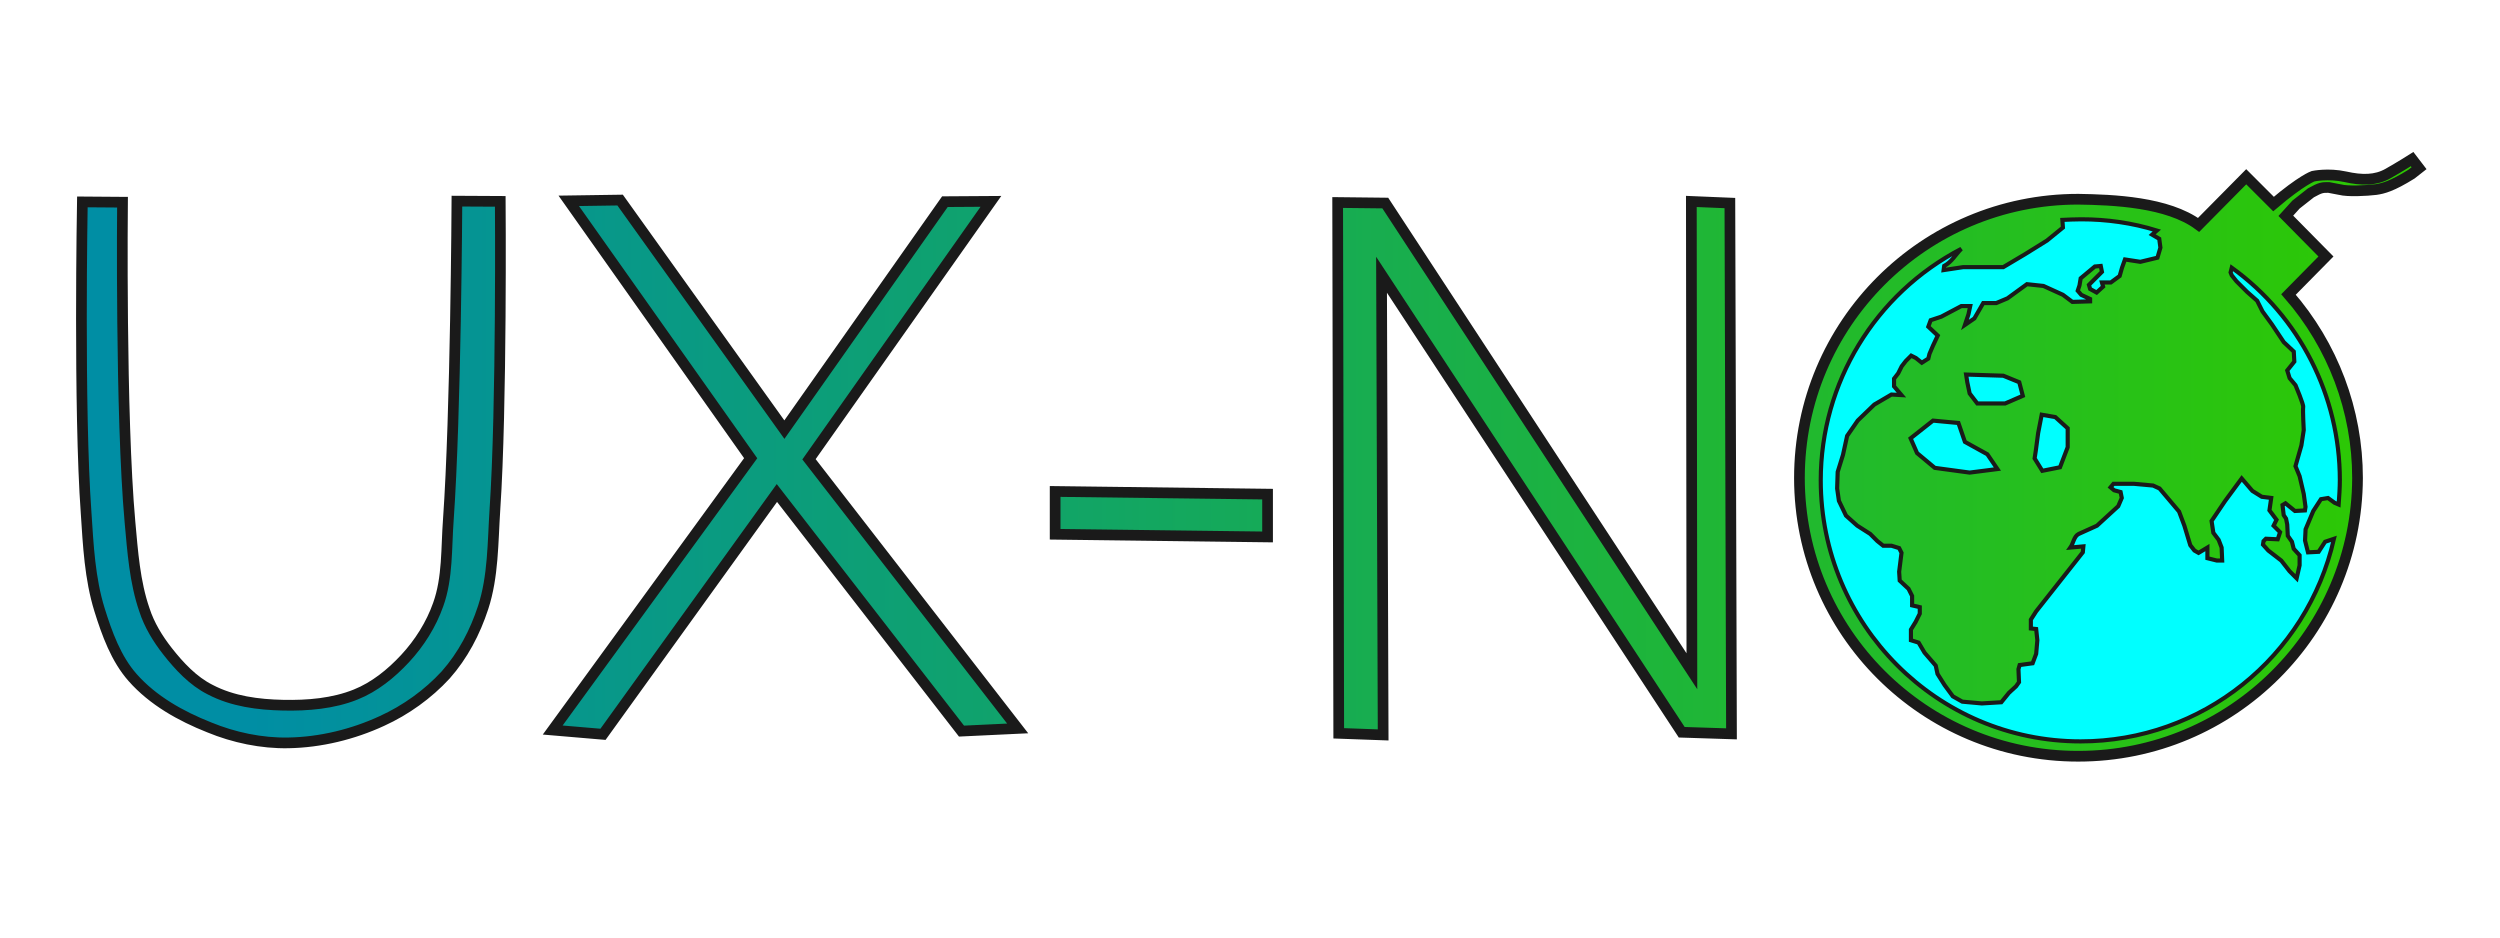 <?xml version="1.0" encoding="UTF-8"?>
<!-- Created with Inkscape (http://www.inkscape.org/) -->
<svg width="16" height="6" version="1.1" viewBox="0 0 4.233 1.587" xml:space="preserve" xmlns="http://www.w3.org/2000/svg" xmlns:xlink="http://www.w3.org/1999/xlink"><defs><linearGradient id="linearGradient6670" x1="-1.715" x2="2.665" y1="1.374" y2="1.374" gradientUnits="userSpaceOnUse"><stop stop-color="#008ea4" offset=".075"/><stop stop-color="#2eca00" offset="1"/></linearGradient></defs><g stroke="#1a1a1a"><path class="UnoptimicedTransforms" transform="matrix(.906 0 0 .906 1.686 -.471)" d="m2.647 0.817s-0.022 0.014-0.045 0.027c-0.023 0.013-0.049 0.013-0.08 0.006-0.032-0.007-0.06-0.001-0.06-0.001s-0.021 0.007-0.074 0.052l-0.051-0.051-0.089 0.09c-0.058-0.043-0.16-0.047-0.225-0.048-0.288 1.646e-5 -0.521 0.233-0.521 0.521 1.456e-4 0.287 0.233 0.52 0.521 0.52 0.288-1.64e-5 0.521-0.233 0.522-0.52 2.1e-5 -0.126-0.046-0.248-0.129-0.343l0.07-0.071-0.075-0.076 0.019-0.021 0.028-0.022c0.018-0.01 0.021-0.01 0.033-0.01l0.021 0.004c0.015 0.004 0.05 0.002 0.067 0 0.014-0.002 0.03-0.006 0.067-0.029l0.014-0.011zm-3.445 0.078 0.34 0.481-0.37 0.508 0.094 0.008 0.325-0.451 0.345 0.445 0.105-0.005-0.39-0.503 0.34-0.482-0.086 5.7061e-4 -0.3 0.426-0.307-0.429zm-0.209 5.7061e-4s-0.002 0.397-0.016 0.595c-0.004 0.053-0.001 0.109-0.019 0.159-0.013 0.037-0.035 0.072-0.062 0.101-0.026 0.028-0.057 0.053-0.092 0.067-0.042 0.017-0.09 0.021-0.136 0.02-0.046-0.001-0.094-0.007-0.136-0.029-0.032-0.016-0.058-0.044-0.08-0.072-0.018-0.023-0.034-0.049-0.043-0.077-0.018-0.052-0.022-0.109-0.027-0.164-0.018-0.199-0.014-0.598-0.014-0.598l-0.075-5.7061e-4s-0.007 0.388 0.007 0.581c0.004 0.061 0.007 0.123 0.025 0.181 0.014 0.045 0.031 0.092 0.062 0.127 0.038 0.043 0.09 0.072 0.143 0.093 0.046 0.019 0.098 0.03 0.148 0.029 0.06-0.001 0.121-0.016 0.175-0.041 0.044-0.02 0.086-0.05 0.119-0.086 0.032-0.036 0.055-0.08 0.07-0.126 0.019-0.058 0.018-0.122 0.022-0.183 0.013-0.192 0.01-0.576 0.01-0.576zm2.307 5.7061e-4 0.001 0.878-0.573-0.875-0.089-0.001 0.002 0.992 0.083 0.003-0.003-0.86 0.561 0.855 0.093 0.003-0.003-0.992zm-1.189 0.542v0.08l0.397 0.005v-0.08z" fill="url(#linearGradient6670)" stroke-width=".02"/><path d="m3.207 0.654v-0.013l0.007-0.009 0.006-0.012 0.007-0.009 0.009-0.009 0.008 0.004 0.01 0.008 0.011-0.007 0.002-0.008 0.006-0.014 0.008-0.017-0.016-0.015 0.004-0.011 0.018-0.006 0.034-0.018h0.015l-0.003 0.014-0.006 0.018 0.016-0.011 0.015-0.026h0.022l0.019-0.008 0.033-0.024 0.028 0.003 0.033 0.015 0.016 0.012 0.03-9.328e-4 -1e-6 -0.004-0.015-0.007-0.006-0.007 0.003-0.009 0.002-0.012 0.024-0.02 0.01-9.328e-4 0.002 0.01-0.022 0.022 0.002 0.007 0.011 0.006 0.011-0.01-0.002-0.007 0.015 2.2e-6 0.015-0.011 0.004-0.014 0.005-0.014 0.026 0.004 0.029-0.007 0.005-0.017-0.002-0.015-0.012-0.007 0.008-0.007c-0.042-0.013-0.085-0.019-0.128-0.019-0.011 7.13e-5 -0.022 5.396e-4 -0.032 0.001l9.328e-4 0.013-0.027 0.022-0.037 0.023-0.037 0.022h-0.068l-0.033 0.005 9.33e-4 -0.007c0.013-0.007 0.019-0.019 0.029-0.029-0.146 0.076-0.238 0.227-0.238 0.392 8.56e-5 0.244 0.197 0.442 0.44 0.442 0.205 8.3e-6 0.383-0.142 0.429-0.343l-0.015 0.005-0.011 0.017-0.018 9.329e-4 -0.005-0.02 9.328e-4 -0.019 0.013-0.031 0.013-0.02 0.012-0.002 0.011 0.008 0.007 0.003c0.001-0.014 0.002-0.028 0.002-0.042-1.415e-4 -0.142-0.068-0.276-0.183-0.359l-0.002 0.008 0.002 0.005 0.008 0.01 0.018 0.018 0.017 0.015 0.009 0.018 0.016 0.022 0.02 0.03 0.017 0.016 9.327e-4 0.017-0.012 0.015 0.004 0.013 0.01 0.012s0.014 0.033 0.013 0.037c-9.42e-4 0.005 9.326e-4 0.039 9.326e-4 0.039l-0.004 0.026-0.01 0.035 0.007 0.017 0.007 0.03 0.003 0.022-9.328e-4 0.006-0.017 9.329e-4 -0.016-0.013-0.005 0.003 0.002 0.017 0.004 0.006 0.002 0.01 9.329e-4 0.019 0.007 0.01 0.003 0.012 0.01 0.011v0.017l-0.005 0.022-0.012-0.012-0.014-0.018-0.022-0.017-0.009-0.01 9.328e-4 -0.006 0.004-0.004 0.02 9.327e-4 0.004-0.012-0.011-0.011 0.005-0.01-0.012-0.016 0.003-0.021-0.016-0.002-0.016-0.01-0.018-0.021-0.028 0.038-0.023 0.034 0.003 0.02 0.009 0.012 0.005 0.013 9.33e-4 0.022h-0.009l-0.016-0.004v-0.018l-0.015 0.009-0.007-0.004-0.007-0.009-0.01-0.033-0.009-0.024-0.022-0.026-0.011-0.013-0.011-0.005-0.033-0.003h-0.034l-0.005 0.006 0.006 0.005 0.011 0.003 0.002 0.01-0.006 0.014-0.036 0.033-0.031 0.014c-0.008 0.004-0.009 0.016-0.014 0.023l0.022-0.002-9.329e-4 0.01-0.079 0.1-0.009 0.014v0.015l0.009 9.329e-4 0.002 0.019-0.002 0.023-0.006 0.016-0.022 0.003-0.002 0.007 9.327e-4 0.022-0.005 0.007-0.012 0.011-0.013 0.016-0.033 0.002-0.033-0.003-0.016-0.009-0.014-0.019-0.012-0.019-0.003-0.014-0.019-0.022-0.01-0.017-0.013-0.004v-0.018l0.008-0.013 0.007-0.014v-0.011l-0.013-0.003v-0.016l-0.006-0.012-0.015-0.014-9.327e-4 -0.015 0.004-0.032-0.004-0.008-0.013-0.004h-0.014l-0.01-0.008-0.012-0.012-0.022-0.014-0.019-0.017-0.012-0.025-0.003-0.021 9.329e-4 -0.028 0.009-0.029 0.007-0.032 0.018-0.026 0.028-0.027 0.029-0.017 0.017 9.418e-4zm0.066 0.058-0.038 0.03 0.011 0.025 0.03 0.025 0.059 0.008 0.047-0.006-0.017-0.025-0.038-0.021-0.011-0.032zm0.178 0.021-0.004 0.03-0.002 0.013 0.013 0.021 0.03-0.006 0.013-0.034v-0.032l-0.021-0.019-0.023-0.004zm-0.059-0.097-0.063-0.002 0.002 0.013 0.004 0.019 0.013 0.017h0.047l0.03-0.013-0.006-0.023z" fill="#0ff" stroke-width=".007"/></g></svg>
